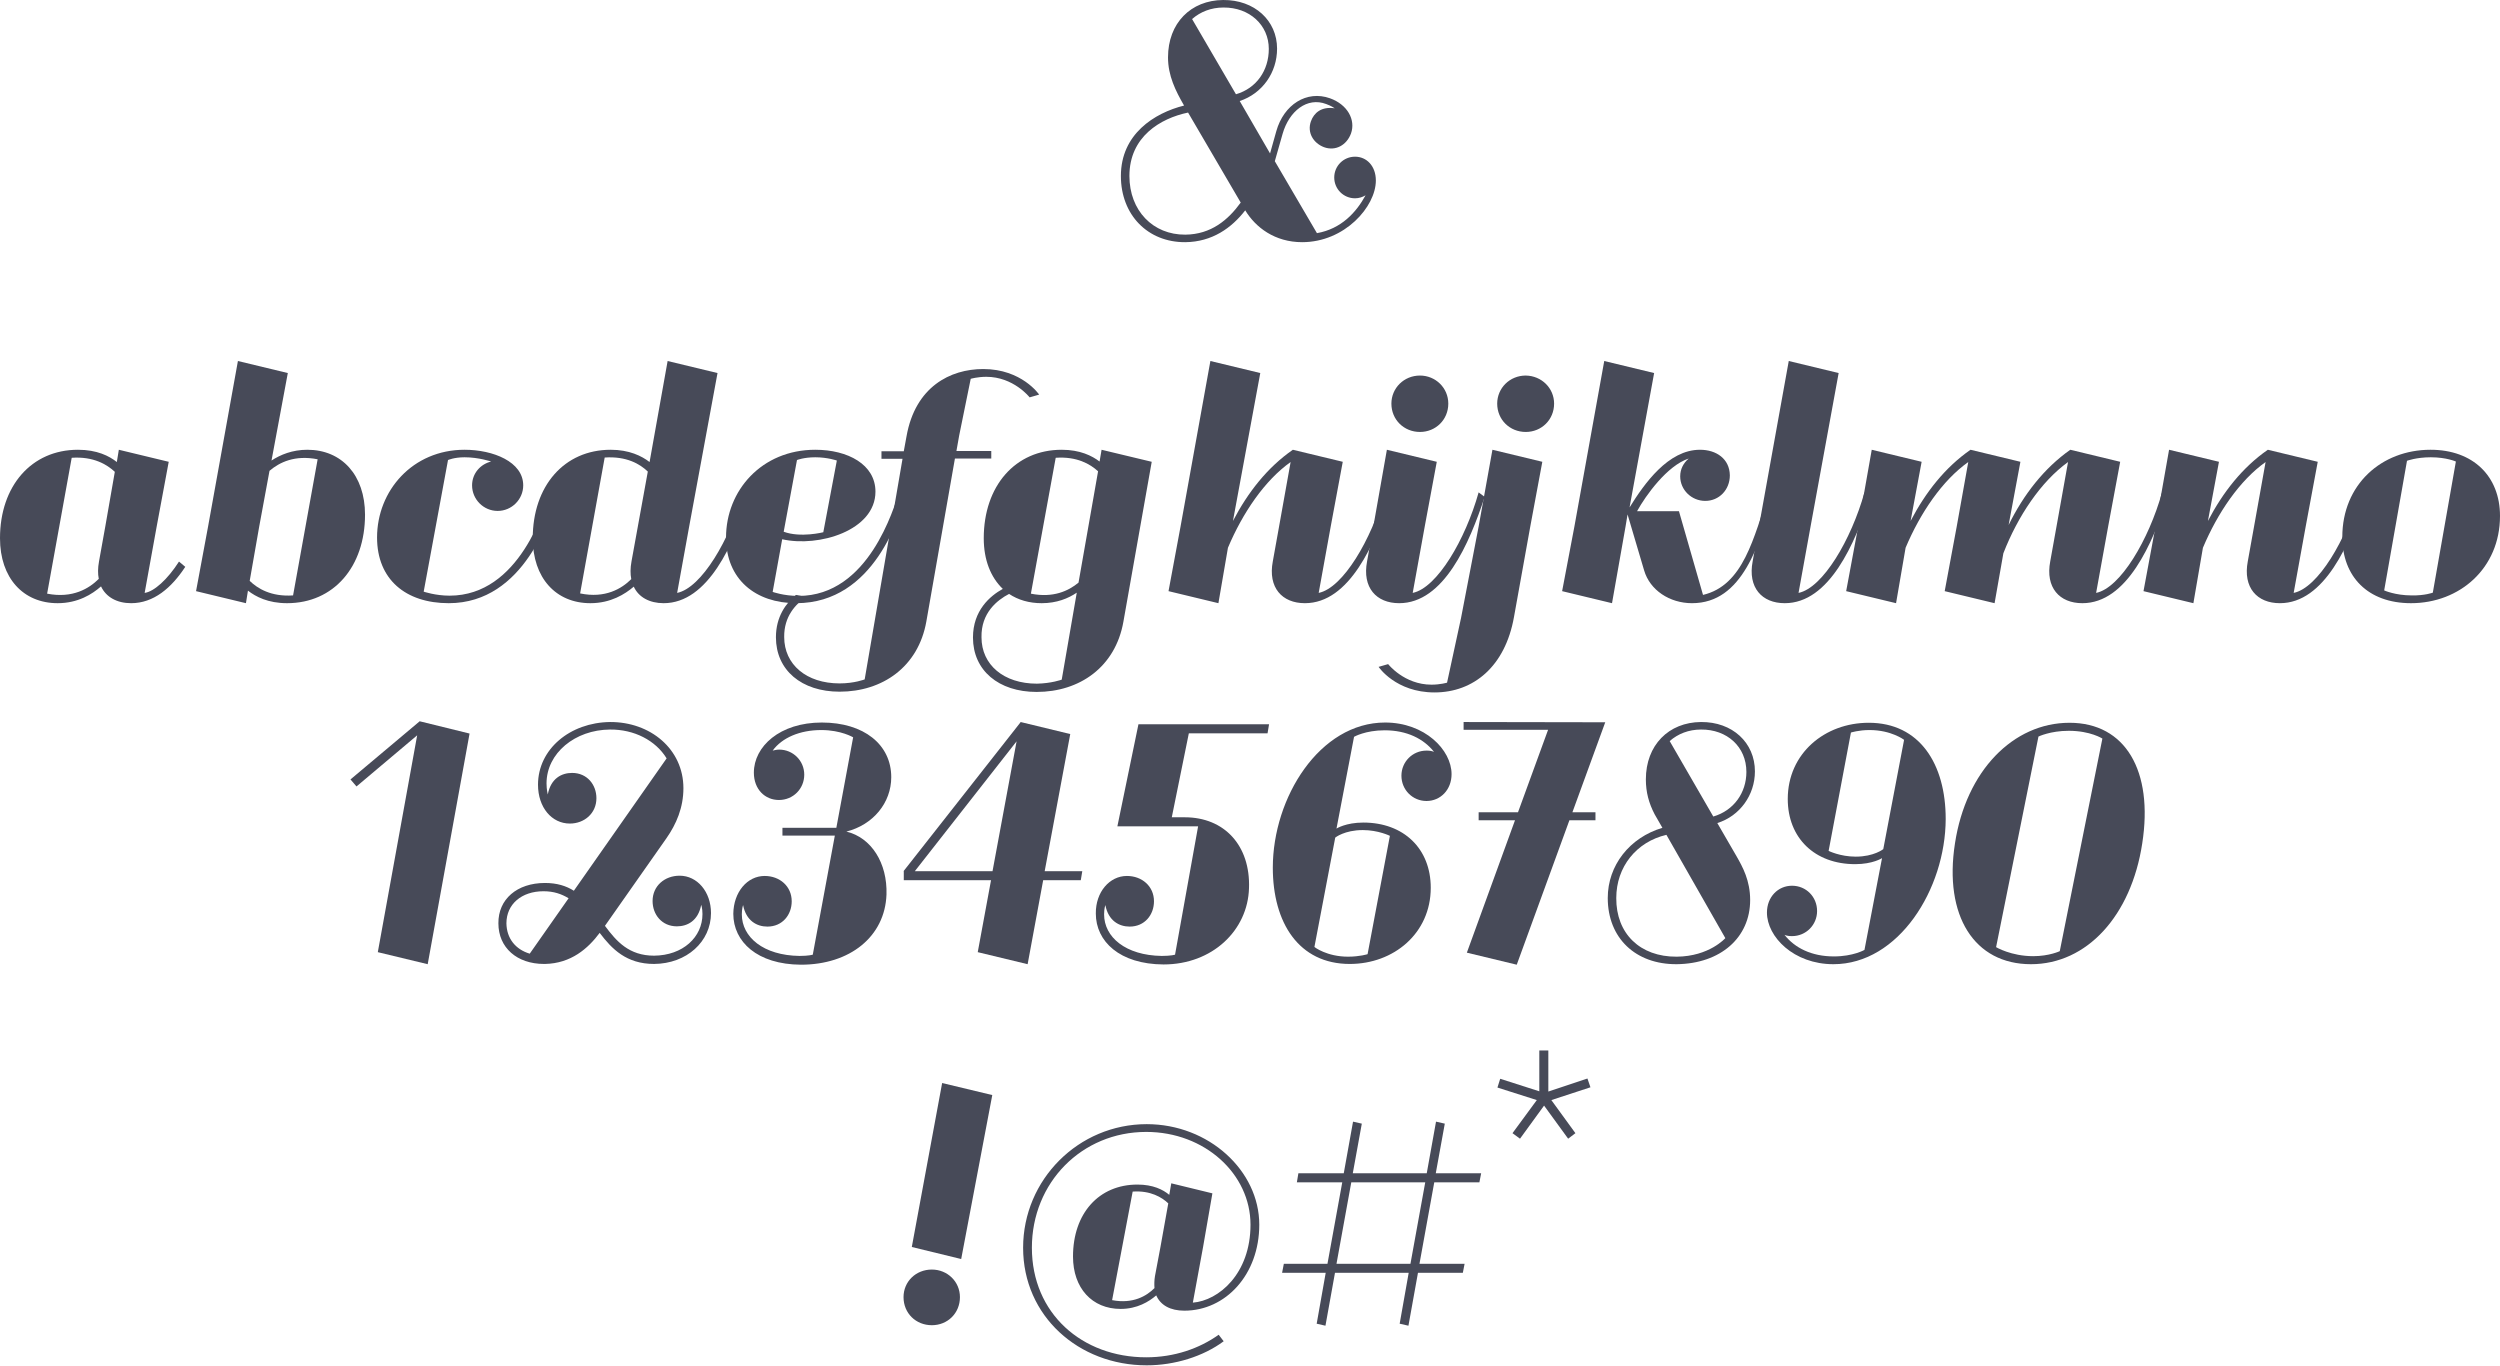 <?xml version="1.0" encoding="utf-8"?>
<!-- Generator: Adobe Illustrator 19.2.1, SVG Export Plug-In . SVG Version: 6.00 Build 0)  -->
<svg version="1.1" id="Layer_1" xmlns="http://www.w3.org/2000/svg" xmlns:xlink="http://www.w3.org/1999/xlink" x="0px" y="0px"
	 viewBox="0 0 997.2 544.7" enable-background="new 0 0 997.2 544.7" xml:space="preserve">
<g>
	<g>
		<path fill="#474A58" d="M548.8,72c0,10.4-12.4,24.6-29.4,24.6c-10.9,0-18.6-5.9-22.7-12.7c-5.4,7-13.2,12.6-23.9,12.7
			c-15,0.1-25.7-10.9-25.7-26.4c0-16.7,13.3-25.1,25.2-28.1c-3.4-5.9-6.4-11.9-6.4-19.2c0-13.7,9.1-22.8,22-22.9
			c12.5-0.1,21.5,8.2,21.5,19.4c0,9.6-5.9,17.9-14.9,20.9l12.1,20.9l2.5-8.9c3-10.6,12.1-16.4,21.4-13.1c7,2.5,10.3,8.6,8.4,14
			c-1.7,4.7-6.2,7.2-10.8,5.5c-4.2-1.6-6.8-5.8-5.2-10.3c1.2-3.4,4.2-6,9.5-5.2c0,0-1.4-1-3.4-1.7c-7.6-2.9-14.8,2.8-17.4,11.9
			l-3.1,10.9L525.3,93c9.7-1.7,15.7-8.3,19.4-15.1c-1.2,0.7-2.6,1.2-4.2,1.2c-4.6,0-8.3-3.7-8.3-8.3c0-4.6,3.7-8.3,8.3-8.3
			C545.1,62.5,548.8,66.2,548.8,72z M494.9,80.8l-21-35.9c-11,2.3-23.4,9.6-23.4,25.3c0,13.8,9.4,23.5,22.3,23.4
			C483.1,93.5,489.9,87.7,494.9,80.8z M488,3c-4.9,0-9.2,1.7-12.5,4.6l17.5,30c8.2-2.4,13.1-9.5,13.1-18.1C506.1,10,498.4,2.9,488,3
			z"/>
		<path fill="#474A58" d="M73.9,226.1c-5.5,8.4-12.6,14.5-21.6,14.5c-5.6,0-10-2.4-12-6.7c-3.5,3.1-9.2,6.7-17.3,6.7
			c-13.8,0-23-10.1-23-25.9c0-20.8,12.5-35.3,31.1-35.3c7.6,0,12.5,2.5,15.5,4.9l0.8-4.9l19.9,4.8L62.5,210l-4.8,26.5
			c3.7-0.5,9.1-5.3,13.7-12.5L73.9,226.1z M39.4,230.9c-0.4-2-0.4-4.3,0.1-7L42,210l3.8-21.8c-3.1-2.9-8.5-6.2-17.2-5.6l-9.8,54.2
			C29,238.8,35.6,234.7,39.4,230.9z"/>
		<path fill="#474A58" d="M145.6,205.3c0,20.8-12.5,35.3-31.1,35.3c-7.6,0-12.5-2.6-15.6-5l-0.8,5l-19.9-4.8l4.8-25.8l11.9-66
			l19.9,4.8l-6.5,34.9c3.5-2.3,8.3-4.3,14.3-4.3C136.3,179.4,145.6,189.5,145.6,205.3z M126.7,183.2c-9.1-1.8-15.2,1.2-19.2,4.6
			l-4.1,22.2l-3.8,21.7c3.1,3,8.5,6.4,17.3,5.8L126.7,183.2z"/>
		<path fill="#474A58" d="M221.8,198.2c-2,6.8-12.4,42.4-42.8,42.4c-17.2,0-28.6-9.5-28.6-26.2c0-18.7,14.2-35,34.9-35
			c11.4,0,23.4,4.8,23.4,14.2c0,5.6-4.6,10.2-10.2,10.2c-5.6,0-10.2-4.6-10.2-10.2c0-4.8,3.4-8.5,7.6-9.5c0,0-4.9-1.7-10.6-1.7
			c-4.2,0-6.6,1.1-6.6,1.1L169,236c0,0,4.7,1.6,10.3,1.6c28.1,0,38-35.3,40.1-41.2L221.8,198.2z"/>
		<path fill="#474A58" d="M298.8,198.2c-6.1,18.6-16.3,42.4-34.1,42.4c-5.6,0-10-2.4-11.9-6.6c-3.5,3-9.2,6.6-17.3,6.6
			c-13.8,0-23-10.1-23-25.9c0-20.8,12.5-35.3,31.1-35.3c7.4,0,12.4,2.5,15.5,4.9l7.2-40.3l19.9,4.8L274.9,210l-4.8,26.5
			c9.7-2,21-21.2,26.3-40.1L298.8,198.2z M251.8,231c-0.4-2-0.4-4.4,0.1-7.1l6.5-35.8c-3.1-3-8.5-6.2-17.2-5.6l-9.8,54.2
			C241.4,238.8,248,234.8,251.8,231z"/>
		<path fill="#474A58" d="M361,198.2c-2,6.8-12,42.4-43.4,42.4c-16.2,0-28-9.5-28-26.2c0-18.7,14.2-35,35.6-35c13,0,24,5.9,24,16.7
			c0,15.5-22.6,22.3-37.2,19l-3.8,21c0,0,4.4,1.6,10.3,1.6c28.1,0,38-35.3,40.1-41.2L361,198.2z M317.9,183.5l-5.3,28.6
			c6.8,2.5,15.8,0.2,15.8,0.2l5.4-28.6c0,0-3.7-1.3-8.6-1.3C320.6,182.4,317.9,183.5,317.9,183.5z"/>
		<path fill="#474A58" d="M414.5,157.4l-3.8,1.1c0,0-6.4-8.2-17.3-8.2c-3.5,0-6.2,0.8-6.2,0.8l-4.6,22.6l-1.1,6.2h13.9v3h-14.5
			l-11.4,65c-3.2,18.1-17.5,28-34.6,28c-15.2,0-25.4-8.6-25.4-21.7c0-8.2,4-13.6,8-16.9l4.1,0.8c-4.3,2.9-8.9,7.8-8.8,16
			c0,11,8.9,18.5,22.1,18.5c5.9,0,10-1.6,10-1.6L360,183h-8.4v-3h8.9l1.1-6c3.5-19.7,17.4-26.8,30.6-26.8
			C407.6,147.2,414.5,157.4,414.5,157.4z"/>
		<path fill="#474A58" d="M459.4,184.2L448.1,248c-3.2,18.1-17.5,28-34.6,28c-15.2,0-25.4-8.6-25.4-21.7c0-10.8,6.8-16.6,11.9-19.4
			c-4.8-4.6-7.6-11.5-7.6-20.2c0-20.8,12.5-35.3,31.1-35.3c7.3,0,12.1,2.4,15.1,4.7l0.8-4.7L459.4,184.2z M423.5,271.1l6-34.7
			c-3.4,2.3-8,4.2-14,4.2c-5,0-9.4-1.3-13-3.7c-4.8,2.5-11.2,7.6-11,17.3c0,11,8.9,18.5,22.1,18.5
			C419.4,272.6,423.5,271.1,423.5,271.1z M411.2,236.8c8.9,1.8,15-1.1,19-4.4l7.8-44.4c-3.1-2.9-8.5-6-16.9-5.4L411.2,236.8z"/>
		<path fill="#474A58" d="M554.6,198.2c-6.1,18.6-16.3,42.4-34.1,42.4c-9.1,0-14.8-6.2-12.8-16.7l2.5-13.9l4.6-25.7
			c-10.3,7.3-19.1,20.2-25,34.2l-3.8,22.1l-19.9-4.8l4.8-25.8l11.9-66l19.9,4.8l-10.9,59c6-11.5,13.8-21.4,23.9-28.4l19.9,4.8
			l-4.8,25.8l-4.8,26.5c9.7-2,21-21.2,26.3-40.1L554.6,198.2z"/>
		<path fill="#474A58" d="M592.2,198.2c-6.1,18.6-16.3,42.4-34.1,42.4c-9.1,0-14.8-6.2-12.8-16.7l2.5-13.9l5.4-30.6l19.9,4.8
			l-4.8,25.8l-4.8,26.5c9.7-2,21-21.2,26.3-40.1L592.2,198.2z M555,161c0-6.2,5-11.2,11.4-11.2c6.2,0,11.3,4.9,11.3,11.2
			c0,6.4-5,11.3-11.3,11.3C560,172.3,555,167.4,555,161z"/>
		<path fill="#474A58" d="M595.3,179.4l19.9,4.8l-4.8,25.8l-6.5,36.1c-3.5,19.7-16.1,30.1-31.7,30.1c-15.5,0-22.3-10.2-22.3-10.2
			l3.8-1.1c0,0,6.4,8.2,17.3,8.2c3.5,0,6.2-0.8,6.2-0.8l5.6-25.9l7-36.4L595.3,179.4z M619.9,161c0,6.4-5,11.3-11.3,11.3
			c-6.4,0-11.4-4.9-11.4-11.3c0-6.2,5-11.2,11.4-11.2C614.9,149.9,619.9,154.8,619.9,161z"/>
		<path fill="#474A58" d="M707.7,198.2c-6.1,18.8-12.5,42.4-32.8,42.4c-8.9,0-16.8-5.2-19.1-13.1l-6.6-22.3l-0.8,4.8l-5.4,30.6
			l-19.9-4.8L628,210l11.9-66l19.9,4.8l-9.8,53.6c5.9-9.5,15.4-23,28.1-23c6.5,0,11.8,3.6,11.9,10.2c0,5.8-4.3,10.2-9.8,10.2
			c-5.5,0-10-4.4-10-9.8c0-2.9,1.3-5.3,3.4-7.1c-8.6,2.8-17.2,14.8-20.6,21h16.7l9.6,33.4c16.1-3.8,20.2-22.7,26.3-40.8L707.7,198.2
			z"/>
		<path fill="#474A58" d="M746,198.2c-6.1,18.6-16.3,42.4-34.1,42.4c-9.1,0-14.8-6.2-12.8-16.7l2.5-13.9l11.9-66l19.9,4.8L722.2,210
			l-4.8,26.5c9.7-2,21-21.2,26.3-40.1L746,198.2z"/>
		<path fill="#474A58" d="M864.7,198.2c-6.1,18.6-16.3,42.4-34.1,42.4c-9.1,0-14.8-6.2-12.8-16.7l2.5-13.9l4.6-25.7
			c-10.8,7.8-20,21.5-25.8,36.4l-3.5,19.9l-19.9-4.8l4.8-25.8l4.6-25.7c-10.3,7.3-19.1,20.2-25,34.2l-3.8,22.1l-19.9-4.8l4.8-25.8
			l5.4-30.6l19.9,4.8l-4.4,23.6c6-11.5,13.8-21.4,23.9-28.4l19.9,4.8l-4.7,25.2c6-12.2,14.2-22.7,24.6-30l19.9,4.8l-4.8,25.8
			l-4.8,26.5c9.7-2,21-21.2,26.3-40.1L864.7,198.2z"/>
		<path fill="#474A58" d="M943.5,198.2c-6.1,18.6-16.3,42.4-34.1,42.4c-9.1,0-14.8-6.2-12.8-16.7l2.5-13.9l4.6-25.7
			c-10.3,7.3-19.1,20.2-25,34.2l-3.8,22.1l-19.9-4.8l4.8-25.8l5.4-30.6l19.9,4.8l-4.4,23.6c6-11.5,13.8-21.4,23.9-28.4l19.9,4.8
			l-4.8,25.8l-4.8,26.5c9.7-2,21-21.2,26.3-40.1L943.5,198.2z"/>
		<path fill="#474A58" d="M934.3,214.2c0-20.9,15.6-34.8,35.2-34.8c17,0,27.7,10.6,27.7,26.4c0,20.9-16.1,34.8-35.5,34.8
			C944.5,240.6,934.3,230,934.3,214.2z M970.4,236.4l9.2-52.3c0,0-3.7-1.7-10-1.7c-5.8,0-9.5,1.4-9.5,1.4l-9.1,51.7c0,0,4.4,2,11,2
			C967.2,237.6,970.4,236.4,970.4,236.4z"/>
		<path fill="#474A58" d="M187.3,292.6l-16.7,92l-19.9-4.8l15.7-86.5l-24.2,20.4l-2.4-2.8l27.6-23.2L187.3,292.6z"/>
		<path fill="#474A58" d="M217.4,352.2c4.8,0,8.5,1.2,11.5,3.1l37-52.8c-4.4-7.2-13-11.6-22.6-11.5c-13.9,0.1-25.3,9.4-25.3,21.5
			c0,2.5,0.5,4.4,0.5,4.4c1.2-6.4,5.5-8.6,9.7-8.6c6,0,9.7,4.7,9.7,10.1c0,6-4.8,10.1-10.6,10.1c-7.2,0-12.7-6.4-12.7-15.5
			c0-14.2,12.8-24.8,28.7-25c16.1-0.1,29.3,10.8,29.3,26.4c0,7.7-2.8,14.3-6.8,20l-24.5,34.9c4.6,6.2,9.6,11.9,19.6,11.9
			c11.5-0.1,19.3-7.4,19.3-16.6c0-2.3-0.5-3.7-0.5-3.7c-1.2,6.4-5.5,8.6-9.7,8.6c-6,0-9.7-4.7-9.7-10.1c0-6,4.8-10.1,10.8-10.1
			c7,0,12.5,6.4,12.5,14.9c0,11.4-9.7,20.2-22.7,20.3c-11,0-16.8-5.9-21.7-12.4c-4.6,6.2-11.4,12.2-21.8,12.4H217
			c-10.8,0-18.2-6.5-18.2-16.2C198.7,358.7,206.2,352.2,217.4,352.2z M211.3,380.4l15.5-22.1c-2.8-1.7-5.9-2.8-10-2.8
			c-8.8,0-14.8,5.2-14.8,12.8C202.1,374.3,205.6,378.7,211.3,380.4z"/>
		<path fill="#474A58" d="M305,349.4c6,0,10.8,4.1,10.8,10.1c0,5.4-3.7,10.1-9.7,10.1c-4.2,0-8.5-2.3-9.7-8.6c0,0-0.5,1.4-0.5,3.7
			c0,9.1,8.6,16.4,23,16.6c3.7,0,5.3-0.5,5.3-0.5l8.8-47.5h-20.9v-3.1h21.5l6.7-36.1c0,0-4.8-2.9-12.7-2.9c-8.6,0-15.7,3.1-19.4,8.2
			c0.8-0.2,1.7-0.4,2.6-0.4c5.5,0,10,4.4,10,10c0,5.6-4.4,10.1-10.1,10.1c-5.5,0-10-4.2-10-10.9c0-10.4,10.3-20,27.1-20
			c16.8,0,27.7,8.8,27.7,21.8c0,10.2-7.2,19-17.9,21.7c10,2.4,16.4,12.6,16,25.1c-0.6,16.8-14.6,28-34.1,28
			c-17.5-0.1-27-9.2-27-20.3C292.6,355.8,298.1,349.4,305,349.4z"/>
		<path fill="#474A58" d="M360.4,347.5l46.6-59.3l0.1-0.2l19.8,4.8l-10.2,54.7h15l-0.6,3.6h-15l-6.2,33.5l-19.9-4.8l5.3-28.7h-34.8
			V347.5z M395.9,347.5l9.6-51.8l-40.6,51.8H395.9z"/>
		<path fill="#474A58" d="M449.5,349.4c6,0,10.8,4.1,10.8,10.1c0,5.4-3.7,10.1-9.7,10.1c-4.2,0-8.5-2.3-9.7-8.6c0,0-0.5,1.4-0.5,3.7
			c0,9.1,8.6,16.4,23,16.6c3.7,0,5.3-0.5,5.3-0.5l9.2-51.2h-32.2l8.4-40.7h52.1l-0.6,3.6h-31.4l-6.8,33.5h5.2
			c15.8,0,26.2,11.3,25.6,28.3c-0.5,16.8-14.6,30.4-34.1,30.4c-17.5-0.1-27-9.2-27-20.3C437,355.8,442.6,349.4,449.5,349.4z"/>
		<path fill="#474A58" d="M552.5,288.2c15.8,0,26.5,10.9,26.5,20.6c0,6.2-4.4,10.7-10,10.7c-5.5,0-10-4.4-10-10.1
			c0-5.5,4.4-10,10-10c1.1,0,2,0.1,3,0.5c-4.1-5.2-10.8-8.6-19.7-8.6c-7.7,0-12.2,2.6-12.2,2.6l-7,36.6c0,0,3.7-2.4,10.7-2.4
			c16.1,0,26.9,10.4,26.9,26c0,18.2-14.8,30.4-32.3,30.4c-20.3,0-30.7-16.4-30.7-38.4C507.7,318.1,526.4,288.2,552.5,288.2z
			 M537.7,381.6c4.7,0,7.8-1,7.8-1l8.9-47.2c0,0-4.6-2.3-10.8-2.3c-7.3,0-11,3-11,3l-8.3,43.6C524.3,377.8,529.3,381.6,537.7,381.6z
			"/>
		<path fill="#474A58" d="M583.8,288l56.5,0.1L627.2,324h9.2v3.2H626l-21,57.6l-19.9-4.8l19.2-52.8h-14.5V324h15.7l12-32.9h-33.7
			V288z"/>
		<path fill="#474A58" d="M663.1,330.2l-3.1-5.4c-2.3-4.4-3.5-8.8-3.5-13.9c0-13.7,9.1-22.8,22-22.9c12.5-0.1,21.5,8.2,21.5,19.7
			c0,9.4-6,17.8-15,20.6l7.7,13.3c2.4,4.2,5.4,9.6,5.4,17.4c0,15-11.8,25.4-29.3,25.6c-16.4,0.1-27.5-10.4-27.5-26.4
			C641.3,345.2,650,334.1,663.1,330.2z M668.8,381.6c13-0.1,19.4-7.4,19.4-7.4L664.7,333c-12,2.8-20,12.8-20,25.2
			C644.6,372.4,654.2,381.7,668.8,381.6z M683.4,325.7c8.2-2.4,13.2-9.5,13.2-17.8c0-10-7.7-17-18.1-16.9c-4.9,0-9.2,1.7-12.5,4.6
			L683.4,325.7z"/>
		<path fill="#474A58" d="M731.3,384.6c-15.8,0-26.5-10.9-26.5-20.6c0-6.2,4.4-10.7,10-10.7s10,4.4,10,10.1c0,5.5-4.4,10-10,10
			c-1.1,0-2-0.1-3-0.5c4.1,5.2,10.8,8.6,19.7,8.6c7.7,0,12.2-2.6,12.2-2.6l7-36.6c0,0-3.7,2.4-10.7,2.4c-16.1,0-26.9-10.4-26.9-26
			c0-18.2,14.8-30.4,32.3-30.4c20.3,0,30.7,16.4,30.7,38.4C776,354.7,757.3,384.6,731.3,384.6z M745.7,291.2c-4.3,0-7.4,1-7.4,1
			l-8.9,47.2c0,0,4.6,2.3,10.8,2.3c7.3,0,11-3,11-3l8.3-43.6C759.5,295.1,754.4,291.2,745.7,291.2z"/>
		<path fill="#474A58" d="M779.8,336.4c4.4-28.9,23.2-48.1,45.7-48.1c22.3,0,33.5,19.2,29,48.1c-4.4,28.9-22.1,48.2-44.4,48.2
			C787.5,384.6,775.3,365.3,779.8,336.4z M821.6,379.4l17-84.8c0,0-4.8-3.1-13.4-3.1c-7.4,0-12.1,2.3-12.1,2.3l-16.9,84
			c0,0,6,3.6,14.8,3.6C817.4,381.4,821.6,379.4,821.6,379.4z"/>
		<path fill="#474A58" d="M360.4,517.4c0-6.2,4.9-11,11.3-11c6.2,0,11.2,4.8,11.2,11c0,6.4-4.9,11.2-11.2,11.2
			C365.3,528.6,360.4,523.8,360.4,517.4z M395.8,436.8l-12.4,65.4l-19.7-4.8l12.1-65.4L395.8,436.8z"/>
		<path fill="#474A58" d="M479.9,497.3l-4.1,22.3c10.3-0.8,23-11.5,23-31.1c0-20.2-18.2-37-41.6-37c-25.7,0-45.6,20.2-45.6,46.2
			c0,26.2,20,43.7,45.6,43.7c11.2,0,21.2-3.5,28.9-9l2,2.6c-8.2,6.1-19.6,9.6-30.7,9.6c-27.1,0-49.3-19.6-49.3-46.9
			c0-27.2,22.1-49.3,49.3-49.3c24.8,0,44.9,18.6,44.9,40.1c0,19.9-13.4,34.3-29.9,34.3c-5.6,0-9.5-2.2-11.2-6.1
			c-2.9,2.5-7.6,5.4-14.2,5.4c-11.4,0-19-8.3-19-20.9c0-17.2,10.3-28.7,25.7-28.7c6.2,0,10.2,2,12.7,4.1l0.8-4.6l16.4,4L479.9,497.3
			z M462.9,497.3L466,480c-2.5-2.4-7.1-5.2-14.2-4.7l-8.2,43.3c8.4,1.6,13.8-1.7,16.9-4.8c-0.1-1.4-0.1-3.1,0.2-4.8L462.9,497.3z"/>
		<path fill="#474A58" d="M572.1,471.6l-5.9,32.5h18l-0.7,3.6h-17.9l-3.8,21.1l-3.5-0.8l3.6-20.3h-29.4l-3.8,21.1l-3.5-0.8l3.6-20.3
			h-17.4l0.7-3.6h17.4l5.9-32.5h-18.1l0.6-3.6H536l3.7-20.6l3.5,0.8l-3.6,19.8h29.5l3.7-20.6l3.5,0.8l-3.6,19.8h18.1l-0.7,3.6H572.1
			z M568.5,471.6H539l-5.9,32.5h29.5L568.5,471.6z"/>
		<path fill="#474A58" d="M618.8,438.8l9.6,13.2l-2.9,2.2l-9.6-13.2l-9.6,13.2l-3-2.2l9.7-13.2l-15.7-5l1.1-3.5l15.6,5V419h3.6v16.4
			l15.6-5.2l1.2,3.5L618.8,438.8z"/>
	</g>
</g>
</svg>
